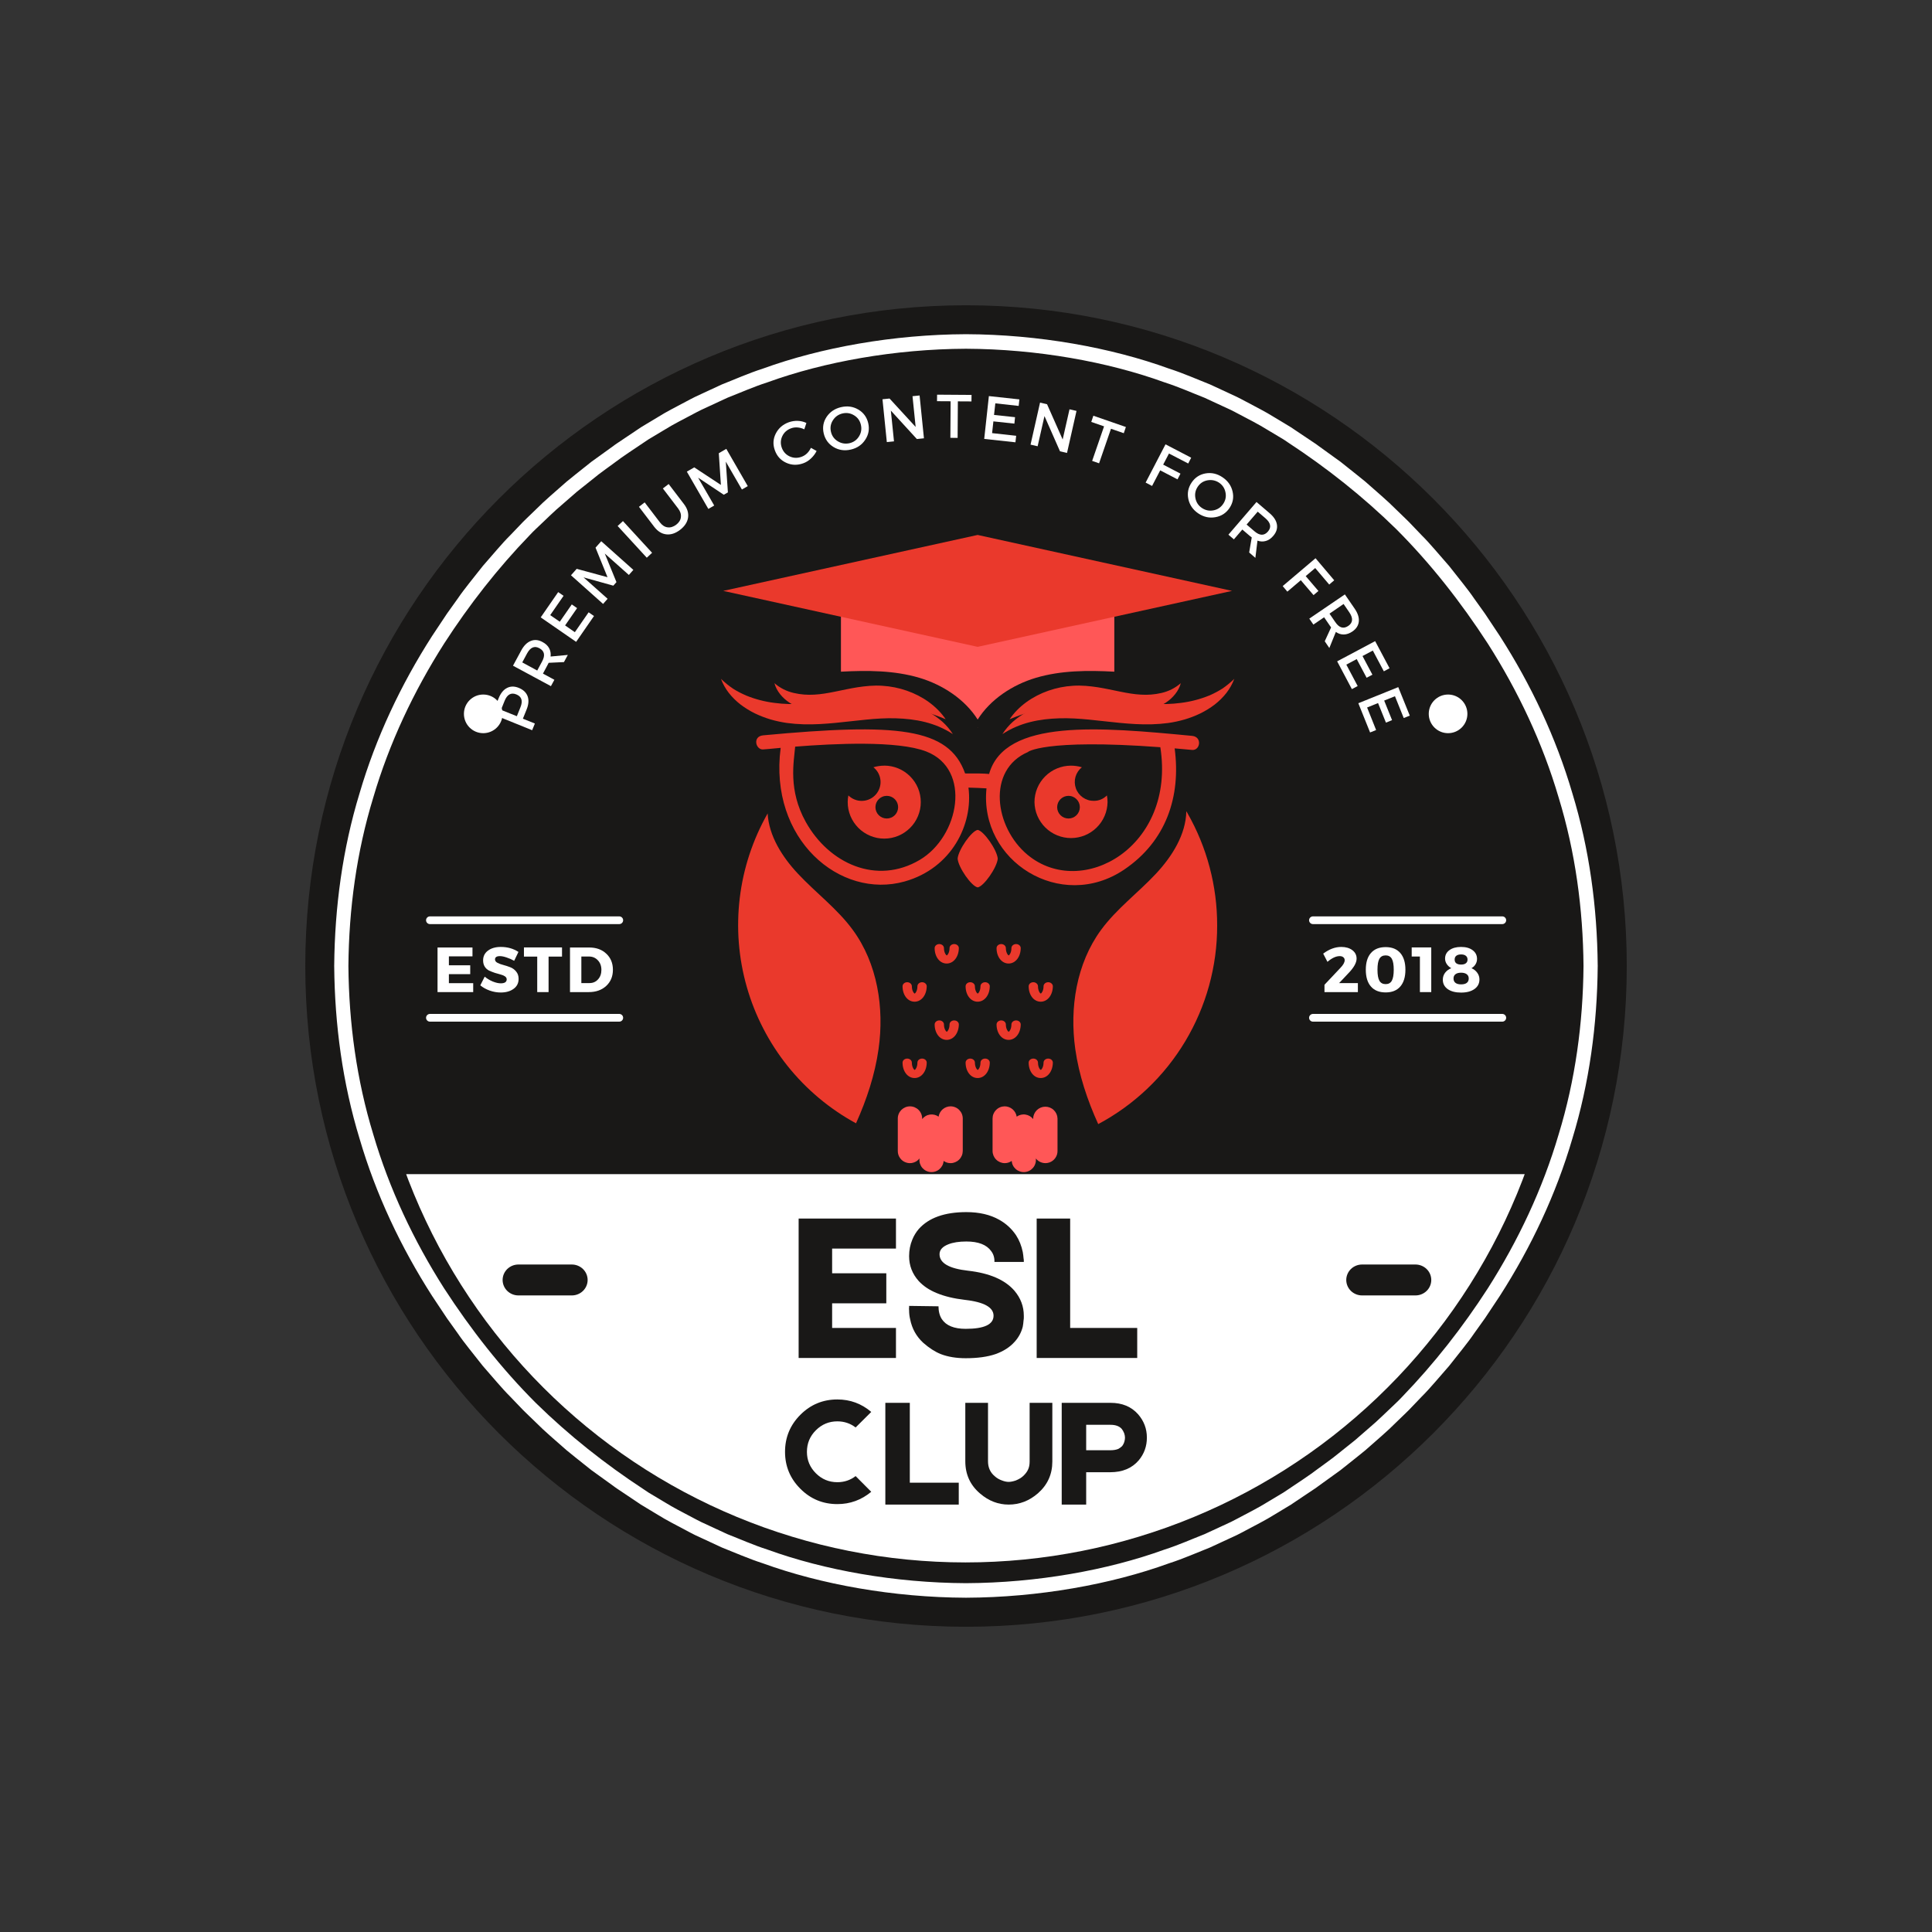 <svg xmlns="http://www.w3.org/2000/svg" xmlns:xlink="http://www.w3.org/1999/xlink" width="500" zoomAndPan="magnify" viewBox="0 0 375 375" height="500" preserveAspectRatio="xMidYMid meet" version="1.0"><rect x="0" y="0" width="375" height="375" fill="#333333" stroke="none"/><defs><g/><clipPath id="33f9231030"><path d="M 59.254 59.254 L 315.754 59.254 L 315.754 315.754 L 59.254 315.754 Z M 59.254 59.254 " clip-rule="nonzero"/></clipPath><clipPath id="cbb44a1f7b"><path d="M 64.867 64.867 L 310.117 64.867 L 310.117 310.117 L 64.867 310.117 Z M 64.867 64.867 " clip-rule="nonzero"/></clipPath><clipPath id="10aa2a23c0"><path d="M 71.516 227.895 L 303.266 227.895 L 303.266 303.266 L 71.516 303.266 Z M 71.516 227.895 " clip-rule="nonzero"/></clipPath><clipPath id="d02bda6da2"><path d="M 90.047 134.809 L 97.547 134.809 L 97.547 142.309 L 90.047 142.309 Z M 90.047 134.809 " clip-rule="nonzero"/></clipPath><clipPath id="9baf9dc7d7"><path d="M 277.32 134.809 L 284.82 134.809 L 284.82 142.309 L 277.32 142.309 Z M 277.32 134.809 " clip-rule="nonzero"/></clipPath><clipPath id="ca0db9ae95"><path d="M 139.879 131 L 185 131 L 185 143 L 139.879 143 Z M 139.879 131 " clip-rule="nonzero"/></clipPath><clipPath id="5d940f75f7"><path d="M 194 131 L 239.629 131 L 239.629 143 L 194 143 Z M 194 131 " clip-rule="nonzero"/></clipPath><clipPath id="eea56938c2"><path d="M 140 103.832 L 239.629 103.832 L 239.629 126 L 140 126 Z M 140 103.832 " clip-rule="nonzero"/></clipPath><clipPath id="cb5cb794fe"><path d="M 174 214 L 187 214 L 187 227.582 L 174 227.582 Z M 174 214 " clip-rule="nonzero"/></clipPath><clipPath id="19744d9efc"><path d="M 192 214 L 206 214 L 206 227.582 L 192 227.582 Z M 192 214 " clip-rule="nonzero"/></clipPath></defs><g clip-path="url(#33f9231030)"><path fill="#191817" d="M 187.504 59.254 C 116.672 59.254 59.254 116.672 59.254 187.504 C 59.254 258.336 116.672 315.754 187.504 315.754 C 258.336 315.754 315.754 258.336 315.754 187.504 C 315.754 116.672 258.336 59.254 187.504 59.254 " fill-opacity="1" fill-rule="nonzero"/></g><g clip-path="url(#cbb44a1f7b)"><path fill="#ffffff" d="M 302.531 220.188 C 299.422 230.773 294.676 240.816 288.785 250.066 C 283.922 257.594 278.391 264.668 272.176 271.102 C 271.371 271.98 270.473 272.77 269.621 273.598 C 268.754 274.41 267.91 275.254 267.023 276.047 L 264.332 278.391 L 262.984 279.562 L 261.586 280.676 L 258.797 282.902 C 257.852 283.625 256.875 284.309 255.918 285.016 C 254.027 286.465 252.016 287.738 250.043 289.078 C 249.758 289.27 249.461 289.469 249.148 289.68 C 248.828 289.871 248.492 290.074 248.145 290.281 C 247.449 290.699 246.703 291.145 245.906 291.621 C 244.332 292.609 242.469 293.543 240.457 294.613 C 239.949 294.871 239.445 295.156 238.91 295.414 C 238.371 295.664 237.824 295.918 237.266 296.176 C 236.145 296.691 234.988 297.227 233.793 297.781 C 231.344 298.738 228.789 299.887 226 300.781 C 215 304.77 201.27 307.234 187.492 307.293 C 173.715 307.234 159.984 304.77 148.984 300.781 C 146.199 299.887 143.645 298.738 141.191 297.781 C 139.996 297.227 138.84 296.691 137.723 296.176 C 137.164 295.918 136.613 295.664 136.078 295.414 C 135.543 295.156 135.035 294.871 134.531 294.613 C 132.52 293.543 130.656 292.609 129.082 291.621 C 128.285 291.145 127.535 290.699 126.84 290.281 C 126.492 290.074 126.16 289.875 125.836 289.68 C 125.527 289.473 125.227 289.27 124.945 289.078 C 117.457 284.176 110.426 278.602 104.035 272.344 C 97.293 265.609 91.398 258.066 86.203 250.066 C 80.312 240.816 75.562 230.773 72.453 220.188 C 69.219 209.637 67.719 198.566 67.625 187.492 C 67.719 176.418 69.219 165.348 72.453 154.797 C 75.562 144.211 80.312 134.168 86.203 124.918 C 91.066 117.391 96.594 110.316 102.809 103.883 C 103.613 103.004 104.512 102.219 105.363 101.387 C 106.23 100.574 107.074 99.73 107.961 98.938 L 110.656 96.594 L 112 95.422 L 113.398 94.312 L 116.188 92.082 C 117.133 91.359 118.109 90.676 119.066 89.969 C 120.957 88.52 122.973 87.246 124.941 85.906 C 125.227 85.715 125.523 85.516 125.836 85.305 C 126.156 85.113 126.492 84.914 126.84 84.703 C 127.535 84.285 128.281 83.84 129.078 83.363 C 130.656 82.375 132.516 81.441 134.527 80.375 C 135.035 80.113 135.543 79.828 136.078 79.574 C 136.613 79.32 137.164 79.066 137.723 78.809 C 138.84 78.293 139.996 77.758 141.191 77.203 C 143.645 76.246 146.199 75.098 148.984 74.203 C 159.984 70.215 173.715 67.75 187.492 67.691 C 201.27 67.75 215 70.215 226 74.203 C 228.789 75.098 231.34 76.246 233.793 77.203 C 234.988 77.758 236.145 78.293 237.262 78.809 C 237.82 79.066 238.371 79.32 238.91 79.57 C 239.441 79.828 239.949 80.113 240.457 80.375 C 242.465 81.441 244.332 82.375 245.902 83.363 C 246.699 83.84 247.449 84.285 248.145 84.703 C 248.492 84.91 248.828 85.113 249.148 85.305 C 249.457 85.516 249.758 85.715 250.043 85.906 C 257.527 90.809 264.559 96.383 270.949 102.641 C 277.691 109.375 283.586 116.918 288.781 124.918 C 294.676 134.168 299.422 144.211 302.531 154.797 C 305.77 165.348 307.266 176.418 307.359 187.492 C 307.266 198.566 305.77 209.637 302.531 220.188 Z M 310.117 187.41 L 310.113 187.402 C 310.016 176.094 308.492 164.781 305.199 153.992 C 302.031 143.172 297.18 132.902 291.129 123.469 L 288.223 119.098 C 288.223 119.098 287.383 117.922 286.121 116.16 C 284.906 114.359 283.051 112.141 281.277 109.863 C 279.363 107.699 277.531 105.461 275.988 103.938 C 274.492 102.375 273.492 101.332 273.492 101.332 C 273.492 101.332 273.242 101.074 272.785 100.637 C 272.332 100.199 271.684 99.57 270.906 98.82 C 269.387 97.273 267.18 95.406 265.02 93.496 C 263.906 92.574 262.766 91.691 261.711 90.84 C 261.18 90.418 260.668 90.012 260.184 89.625 C 259.68 89.262 259.207 88.922 258.766 88.605 C 257.012 87.336 255.84 86.492 255.84 86.492 C 255.84 86.492 255.586 86.285 255.172 86.016 C 254.762 85.746 254.219 85.379 253.676 85.016 C 252.586 84.285 251.496 83.555 251.496 83.555 C 251.203 83.359 250.898 83.152 250.582 82.941 C 250.254 82.742 249.914 82.535 249.559 82.32 C 248.848 81.891 248.082 81.434 247.27 80.945 C 245.66 79.93 243.754 78.973 241.695 77.875 C 241.18 77.609 240.66 77.316 240.113 77.055 C 239.562 76.797 239 76.535 238.43 76.27 C 237.289 75.738 236.102 75.191 234.879 74.625 C 232.371 73.637 229.758 72.465 226.906 71.547 C 215.648 67.457 201.59 64.922 187.492 64.867 C 173.395 64.922 159.336 67.457 148.078 71.547 C 145.227 72.465 142.613 73.641 140.105 74.625 C 138.883 75.191 137.699 75.738 136.555 76.27 C 135.98 76.535 135.422 76.797 134.871 77.055 C 134.324 77.316 133.805 77.609 133.289 77.875 C 131.23 78.973 129.324 79.93 127.715 80.945 C 126.902 81.434 126.137 81.895 125.426 82.32 C 125.07 82.535 124.73 82.742 124.402 82.941 C 124.082 83.156 123.781 83.359 123.488 83.555 C 123.488 83.555 122.398 84.285 121.309 85.016 C 120.766 85.379 120.223 85.746 119.812 86.02 C 119.402 86.285 119.145 86.492 119.145 86.492 C 119.145 86.492 117.977 87.336 116.219 88.605 C 115.781 88.922 115.305 89.262 114.801 89.625 C 114.316 90.012 113.805 90.418 113.273 90.84 C 112.219 91.691 111.078 92.574 109.969 93.496 C 107.805 95.406 105.602 97.273 104.082 98.82 C 103.301 99.57 102.652 100.199 102.199 100.637 C 101.742 101.074 101.492 101.332 101.492 101.332 C 101.492 101.332 100.492 102.375 98.996 103.938 C 97.453 105.461 95.621 107.699 93.711 109.863 C 91.934 112.141 90.078 114.359 88.863 116.16 C 87.602 117.922 86.762 119.098 86.762 119.098 L 83.855 123.469 C 77.805 132.902 72.953 143.176 69.785 153.992 C 66.492 164.781 64.973 176.094 64.871 187.402 L 64.867 187.41 L 64.867 187.574 L 64.871 187.582 C 64.973 198.891 66.492 210.203 69.785 220.992 C 72.953 231.812 77.805 242.082 83.855 251.516 L 86.762 255.887 C 86.762 255.887 87.605 257.062 88.863 258.824 C 90.078 260.625 91.934 262.844 93.711 265.121 C 95.621 267.289 97.453 269.523 98.996 271.047 C 100.492 272.609 101.492 273.652 101.492 273.652 C 101.492 273.652 101.742 273.91 102.199 274.348 C 102.652 274.785 103.301 275.414 104.082 276.164 C 105.602 277.715 107.805 279.578 109.969 281.488 C 111.078 282.41 112.219 283.297 113.273 284.145 C 113.805 284.566 114.316 284.973 114.801 285.359 C 115.305 285.723 115.781 286.066 116.219 286.383 C 117.977 287.648 119.145 288.492 119.145 288.492 C 119.145 288.492 119.402 288.699 119.812 288.969 C 120.223 289.242 120.766 289.605 121.309 289.969 C 122.398 290.699 123.488 291.43 123.488 291.43 C 123.781 291.625 124.086 291.832 124.402 292.047 C 124.73 292.246 125.07 292.449 125.426 292.664 C 126.137 293.094 126.902 293.551 127.719 294.043 C 129.328 295.055 131.23 296.012 133.289 297.109 C 133.805 297.379 134.324 297.668 134.871 297.934 C 135.422 298.188 135.984 298.449 136.555 298.715 C 137.699 299.246 138.883 299.793 140.105 300.363 C 142.613 301.348 145.227 302.52 148.078 303.441 C 159.336 307.527 173.395 310.062 187.492 310.117 C 201.59 310.062 215.648 307.527 226.906 303.438 C 229.758 302.52 232.375 301.344 234.879 300.359 C 236.102 299.793 237.289 299.246 238.43 298.715 C 239.004 298.449 239.562 298.188 240.113 297.934 C 240.66 297.668 241.18 297.379 241.699 297.109 C 243.754 296.012 245.66 295.055 247.27 294.043 C 248.082 293.551 248.848 293.094 249.559 292.664 C 249.914 292.449 250.254 292.242 250.582 292.047 C 250.902 291.828 251.207 291.625 251.496 291.43 C 251.496 291.43 252.586 290.699 253.676 289.969 C 254.219 289.605 254.766 289.242 255.172 288.969 C 255.586 288.699 255.84 288.492 255.84 288.492 C 255.84 288.492 257.012 287.648 258.766 286.383 C 259.207 286.066 259.68 285.723 260.184 285.359 C 260.668 284.973 261.18 284.566 261.711 284.145 C 262.766 283.297 263.906 282.41 265.02 281.488 C 267.18 279.578 269.387 277.715 270.906 276.164 C 271.684 275.414 272.332 274.785 272.785 274.348 C 273.242 273.91 273.492 273.652 273.492 273.652 C 273.492 273.652 274.492 272.609 275.988 271.047 C 277.531 269.523 279.363 267.289 281.277 265.121 C 283.051 262.844 284.91 260.625 286.121 258.824 C 287.383 257.062 288.223 255.887 288.223 255.887 L 291.129 251.516 C 297.18 242.082 302.031 231.812 305.199 220.992 C 308.492 210.203 310.016 198.891 310.113 187.582 L 310.117 187.574 L 310.117 187.41 " fill-opacity="1" fill-rule="nonzero"/></g><g clip-path="url(#10aa2a23c0)"><path fill="#ffffff" d="M 303.266 187.391 C 303.266 189.285 303.219 191.18 303.125 193.074 C 303.031 194.969 302.891 196.859 302.707 198.746 C 302.52 200.633 302.289 202.516 302.012 204.391 C 301.73 206.27 301.406 208.137 301.039 209.996 C 300.668 211.855 300.254 213.707 299.793 215.547 C 299.332 217.383 298.824 219.211 298.273 221.027 C 297.723 222.84 297.129 224.641 296.492 226.426 C 295.852 228.211 295.168 229.98 294.445 231.734 C 293.719 233.484 292.949 235.219 292.141 236.934 C 291.328 238.648 290.477 240.34 289.582 242.012 C 288.688 243.684 287.754 245.336 286.777 246.961 C 285.805 248.586 284.789 250.191 283.734 251.766 C 282.684 253.344 281.59 254.895 280.461 256.418 C 279.332 257.941 278.164 259.434 276.961 260.898 C 275.758 262.367 274.52 263.801 273.246 265.207 C 271.973 266.613 270.668 267.984 269.324 269.324 C 267.984 270.668 266.613 271.973 265.207 273.246 C 263.801 274.52 262.367 275.758 260.898 276.961 C 259.434 278.164 257.938 279.332 256.418 280.461 C 254.895 281.59 253.344 282.684 251.766 283.734 C 250.191 284.789 248.586 285.805 246.961 286.777 C 245.336 287.754 243.684 288.688 242.012 289.582 C 240.34 290.477 238.648 291.328 236.934 292.141 C 235.219 292.949 233.484 293.719 231.734 294.445 C 229.98 295.168 228.211 295.852 226.426 296.492 C 224.641 297.129 222.84 297.723 221.027 298.273 C 219.211 298.824 217.383 299.332 215.547 299.793 C 213.707 300.254 211.855 300.668 209.996 301.039 C 208.137 301.406 206.27 301.73 204.391 302.012 C 202.516 302.289 200.633 302.52 198.746 302.707 C 196.859 302.891 194.969 303.031 193.074 303.125 C 191.18 303.219 189.285 303.266 187.391 303.266 C 185.492 303.266 183.598 303.219 181.703 303.125 C 179.809 303.031 177.918 302.891 176.031 302.707 C 174.145 302.52 172.262 302.289 170.387 302.012 C 168.512 301.73 166.645 301.406 164.785 301.039 C 162.922 300.668 161.074 300.254 159.234 299.793 C 157.395 299.332 155.566 298.824 153.754 298.273 C 151.938 297.723 150.137 297.129 148.352 296.492 C 146.566 295.852 144.797 295.168 143.047 294.445 C 141.293 293.719 139.562 292.949 137.848 292.141 C 136.133 291.328 134.438 290.477 132.766 289.582 C 131.094 288.688 129.445 287.754 127.816 286.777 C 126.191 285.805 124.59 284.789 123.012 283.734 C 121.438 282.684 119.887 281.59 118.363 280.461 C 116.84 279.332 115.344 278.164 113.879 276.961 C 112.414 275.758 110.977 274.52 109.574 273.246 C 108.168 271.973 106.793 270.668 105.453 269.324 C 104.113 267.984 102.805 266.613 101.531 265.207 C 100.258 263.801 99.02 262.367 97.816 260.898 C 96.613 259.434 95.449 257.938 94.316 256.418 C 93.188 254.895 92.098 253.344 91.043 251.766 C 89.988 250.191 88.977 248.586 88 246.961 C 87.023 245.336 86.09 243.684 85.195 242.012 C 84.305 240.34 83.449 238.648 82.641 236.934 C 81.828 235.219 81.062 233.484 80.336 231.734 C 79.609 229.98 78.926 228.211 78.289 226.426 C 77.648 224.641 77.055 222.84 76.504 221.027 C 75.953 219.211 75.449 217.383 74.988 215.547 C 74.527 213.707 74.109 211.855 73.742 209.996 C 73.371 208.137 73.047 206.27 72.77 204.391 C 72.492 202.516 72.258 200.633 72.074 198.746 C 71.887 196.859 71.746 194.969 71.652 193.074 C 71.562 191.18 71.516 189.285 71.516 187.391 C 71.516 185.492 71.562 183.598 71.652 181.703 C 71.746 179.809 71.887 177.918 72.074 176.031 C 72.258 174.145 72.492 172.262 72.77 170.387 C 73.047 168.512 73.371 166.645 73.742 164.785 C 74.109 162.922 74.527 161.074 74.988 159.234 C 75.449 157.395 75.953 155.566 76.504 153.754 C 77.055 151.938 77.648 150.137 78.289 148.352 C 78.926 146.566 79.609 144.797 80.336 143.047 C 81.062 141.293 81.828 139.562 82.641 137.848 C 83.449 136.133 84.305 134.438 85.195 132.766 C 86.09 131.094 87.027 129.445 88 127.816 C 88.977 126.191 89.988 124.59 91.043 123.012 C 92.098 121.438 93.188 119.887 94.316 118.363 C 95.449 116.84 96.613 115.344 97.816 113.879 C 99.02 112.414 100.258 110.977 101.531 109.574 C 102.805 108.168 104.113 106.793 105.453 105.453 C 106.793 104.113 108.168 102.805 109.574 101.531 C 110.977 100.258 112.414 99.02 113.879 97.816 C 115.344 96.613 116.84 95.449 118.363 94.316 C 119.887 93.188 121.438 92.098 123.012 91.043 C 124.59 89.988 126.191 88.977 127.816 88 C 129.445 87.027 131.094 86.09 132.766 85.195 C 134.438 84.305 136.133 83.449 137.848 82.641 C 139.562 81.828 141.293 81.062 143.047 80.336 C 144.797 79.609 146.566 78.926 148.352 78.289 C 150.137 77.648 151.938 77.055 153.754 76.504 C 155.566 75.953 157.395 75.449 159.234 74.988 C 161.074 74.527 162.922 74.109 164.785 73.742 C 166.645 73.371 168.512 73.047 170.387 72.77 C 172.262 72.492 174.145 72.258 176.031 72.074 C 177.918 71.887 179.809 71.746 181.703 71.652 C 183.598 71.562 185.492 71.516 187.391 71.516 C 189.285 71.516 191.18 71.562 193.074 71.652 C 194.969 71.746 196.859 71.887 198.746 72.074 C 200.633 72.258 202.516 72.492 204.391 72.77 C 206.27 73.047 208.137 73.371 209.996 73.742 C 211.855 74.109 213.707 74.527 215.547 74.988 C 217.383 75.449 219.211 75.953 221.027 76.504 C 222.84 77.055 224.641 77.648 226.426 78.289 C 228.211 78.926 229.98 79.609 231.734 80.336 C 233.484 81.062 235.219 81.828 236.934 82.641 C 238.648 83.449 240.34 84.305 242.012 85.195 C 243.684 86.09 245.336 87.027 246.961 88 C 248.586 88.977 250.191 89.988 251.766 91.043 C 253.344 92.098 254.895 93.188 256.418 94.316 C 257.938 95.449 259.434 96.613 260.898 97.816 C 262.367 99.02 263.801 100.258 265.207 101.531 C 266.613 102.805 267.984 104.113 269.324 105.453 C 270.668 106.793 271.973 108.168 273.246 109.574 C 274.52 110.977 275.758 112.414 276.961 113.879 C 278.164 115.344 279.332 116.84 280.461 118.363 C 281.59 119.887 282.684 121.438 283.734 123.012 C 284.789 124.59 285.805 126.191 286.777 127.816 C 287.754 129.445 288.688 131.094 289.582 132.766 C 290.477 134.438 291.328 136.133 292.141 137.848 C 292.949 139.562 293.719 141.293 294.445 143.047 C 295.168 144.797 295.852 146.566 296.492 148.352 C 297.129 150.137 297.723 151.938 298.273 153.754 C 298.824 155.566 299.332 157.395 299.793 159.234 C 300.254 161.074 300.668 162.922 301.039 164.785 C 301.406 166.645 301.73 168.512 302.012 170.387 C 302.289 172.262 302.52 174.145 302.707 176.031 C 302.891 177.918 303.031 179.809 303.125 181.703 C 303.219 183.598 303.266 185.492 303.266 187.391 Z M 303.266 187.391 " fill-opacity="1" fill-rule="nonzero"/></g><g clip-path="url(#d02bda6da2)"><path fill="#ffffff" d="M 93.797 134.809 C 91.723 134.809 90.047 136.488 90.047 138.559 C 90.047 140.629 91.723 142.309 93.797 142.309 C 95.867 142.309 97.547 140.629 97.547 138.559 C 97.547 136.488 95.867 134.809 93.797 134.809 " fill-opacity="1" fill-rule="nonzero"/></g><g clip-path="url(#9baf9dc7d7)"><path fill="#ffffff" d="M 281.07 134.809 C 279 134.809 277.32 136.488 277.32 138.559 C 277.32 140.629 279 142.309 281.07 142.309 C 283.141 142.309 284.82 140.629 284.82 138.559 C 284.82 136.488 283.141 134.809 281.07 134.809 " fill-opacity="1" fill-rule="nonzero"/></g><g fill="#ffffff" fill-opacity="1"><g transform="translate(102.883, 142.75)"><g><path d="M -7.344 -4.156 L -6.094 -7.234 C -5.695 -8.211 -5.156 -8.875 -4.469 -9.219 C -3.789 -9.57 -3.031 -9.578 -2.188 -9.234 C -1.312 -8.879 -0.738 -8.332 -0.469 -7.594 C -0.207 -6.863 -0.273 -6.008 -0.672 -5.031 L -1.391 -3.25 L 0.938 -2.312 L 0.406 -1.016 Z M -5.641 -4.969 L -2.562 -3.734 L -1.859 -5.484 C -1.359 -6.723 -1.629 -7.551 -2.672 -7.969 C -3.68 -8.375 -4.438 -7.957 -4.938 -6.719 Z M -5.641 -4.969 "/></g></g></g><g fill="#ffffff" fill-opacity="1"><g transform="translate(106.417, 134.151)"><g><path d="M 3.047 -5.641 L 0.078 -5.5 C 0.047 -5.414 -0.008 -5.301 -0.094 -5.156 L -1.031 -3.406 L 1.188 -2.203 L 0.516 -0.969 L -6.844 -4.938 L -5.234 -7.922 C -4.723 -8.859 -4.102 -9.469 -3.375 -9.75 C -2.656 -10.039 -1.898 -9.969 -1.109 -9.531 C -0.516 -9.219 -0.086 -8.816 0.172 -8.328 C 0.43 -7.848 0.523 -7.312 0.453 -6.719 L 3.797 -7.031 Z M -2.141 -4 L -1.203 -5.75 C -0.555 -6.938 -0.727 -7.797 -1.719 -8.328 C -2.664 -8.848 -3.461 -8.516 -4.109 -7.328 L -5.047 -5.578 Z M -2.141 -4 "/></g></g></g><g fill="#ffffff" fill-opacity="1"><g transform="translate(111.202, 125.489)"><g><path d="M -1.812 -9.844 L -4.406 -6.094 L -2.547 -4.812 L -0.219 -8.172 L 0.812 -7.453 L -1.516 -4.094 L 0.375 -2.781 L 3.047 -6.641 L 4.094 -5.922 L 0.625 -0.906 L -6.25 -5.656 L -2.859 -10.562 Z M -1.812 -9.844 "/></g></g></g><g fill="#ffffff" fill-opacity="1"><g transform="translate(116.326, 118.036)"><g><path d="M 6.609 -7.422 L 5.734 -6.438 L 1.062 -10.594 L 3.328 -5.047 L 2.719 -4.359 L -3.062 -5.969 L 1.609 -1.812 L 0.734 -0.812 L -5.5 -6.375 L -4.391 -7.625 L 1.594 -6 L -0.734 -11.734 L 0.375 -12.984 Z M 6.609 -7.422 "/></g></g></g><g fill="#ffffff" fill-opacity="1"><g transform="translate(124.726, 108.985)"><g><path d="M 1.844 -1.688 L 0.812 -0.734 L -4.844 -6.891 L -3.812 -7.844 Z M 1.844 -1.688 "/></g></g></g><g fill="#ffffff" fill-opacity="1"><g transform="translate(128.349, 105.575)"><g><path d="M 1.438 -11.625 L 4.406 -7.734 C 5.07 -6.867 5.336 -5.988 5.203 -5.094 C 5.066 -4.207 4.551 -3.422 3.656 -2.734 C 2.758 -2.047 1.863 -1.754 0.969 -1.859 C 0.082 -1.961 -0.691 -2.445 -1.359 -3.312 L -4.328 -7.203 L -3.219 -8.062 L -0.25 -4.172 C 0.176 -3.609 0.672 -3.289 1.234 -3.219 C 1.797 -3.145 2.352 -3.316 2.906 -3.734 C 3.445 -4.148 3.75 -4.633 3.812 -5.188 C 3.883 -5.75 3.707 -6.312 3.281 -6.875 L 0.312 -10.766 Z M 1.438 -11.625 "/></g></g></g><g fill="#ffffff" fill-opacity="1"><g transform="translate(136.535, 99.326)"><g><path d="M 8.609 -4.969 L 7.469 -4.312 L 4.344 -9.719 L 4.75 -3.75 L 3.953 -3.297 L -1.031 -6.609 L 2.094 -1.203 L 0.953 -0.547 L -3.219 -7.781 L -1.781 -8.609 L 3.391 -5.203 L 2.984 -11.359 L 4.438 -12.203 Z M 8.609 -4.969 "/></g></g></g><g fill="#ffffff" fill-opacity="1"><g transform="translate(147.366, 93.369)"><g/></g></g><g fill="#ffffff" fill-opacity="1"><g transform="translate(151.427, 91.471)"><g><path d="M 1.688 -9.516 C 2.25 -9.711 2.828 -9.801 3.422 -9.781 C 4.016 -9.758 4.57 -9.625 5.094 -9.375 L 4.688 -8.141 C 4.289 -8.336 3.863 -8.457 3.406 -8.5 C 2.957 -8.539 2.535 -8.488 2.141 -8.344 C 1.348 -8.062 0.773 -7.555 0.422 -6.828 C 0.078 -6.109 0.039 -5.359 0.312 -4.578 C 0.594 -3.797 1.098 -3.234 1.828 -2.891 C 2.566 -2.547 3.332 -2.516 4.125 -2.797 C 4.938 -3.086 5.551 -3.672 5.969 -4.547 L 7.078 -3.938 C 6.805 -3.395 6.441 -2.91 5.984 -2.484 C 5.535 -2.055 5.035 -1.742 4.484 -1.547 C 3.328 -1.129 2.219 -1.164 1.156 -1.656 C 0.094 -2.145 -0.633 -2.953 -1.031 -4.078 C -1.438 -5.203 -1.375 -6.285 -0.844 -7.328 C -0.312 -8.367 0.531 -9.098 1.688 -9.516 Z M 1.688 -9.516 "/></g></g></g><g fill="#ffffff" fill-opacity="1"><g transform="translate(160.428, 88.276)"><g><path d="M 0.016 -7.359 C 0.672 -8.336 1.609 -8.969 2.828 -9.25 C 4.047 -9.531 5.16 -9.375 6.172 -8.781 C 7.18 -8.188 7.82 -7.305 8.094 -6.141 C 8.363 -4.984 8.172 -3.91 7.516 -2.922 C 6.867 -1.93 5.938 -1.297 4.719 -1.016 C 3.5 -0.734 2.383 -0.895 1.375 -1.5 C 0.363 -2.113 -0.273 -3 -0.547 -4.156 C -0.816 -5.32 -0.629 -6.391 0.016 -7.359 Z M 3.125 -8.031 C 2.32 -7.844 1.695 -7.406 1.25 -6.719 C 0.801 -6.031 0.672 -5.281 0.859 -4.469 C 1.047 -3.664 1.488 -3.051 2.188 -2.625 C 2.895 -2.195 3.648 -2.07 4.453 -2.25 C 5.254 -2.438 5.867 -2.875 6.297 -3.562 C 6.734 -4.258 6.859 -5.008 6.672 -5.812 C 6.484 -6.625 6.047 -7.238 5.359 -7.656 C 4.672 -8.082 3.926 -8.207 3.125 -8.031 Z M 3.125 -8.031 "/></g></g></g><g fill="#ffffff" fill-opacity="1"><g transform="translate(171.039, 85.918)"><g><path d="M 8.297 -0.844 L 6.922 -0.703 L 1.875 -6.219 L 2.484 -0.25 L 1.094 -0.109 L 0.25 -8.422 L 1.625 -8.562 L 6.688 -3.047 L 6.078 -9.016 L 7.453 -9.156 Z M 8.297 -0.844 "/></g></g></g><g fill="#ffffff" fill-opacity="1"><g transform="translate(181.717, 84.965)"><g><path d="M 6.844 -7.047 L 4.203 -7.062 L 4.156 0.031 L 2.75 0.016 L 2.797 -7.078 L 0.156 -7.094 L 0.172 -8.359 L 6.859 -8.312 Z M 6.844 -7.047 "/></g></g></g><g fill="#ffffff" fill-opacity="1"><g transform="translate(189.941, 85.069)"><g><path d="M 7.781 -6.281 L 3.25 -6.781 L 3 -4.531 L 7.078 -4.094 L 6.953 -2.844 L 2.875 -3.281 L 2.625 -1 L 7.297 -0.484 L 7.156 0.781 L 1.094 0.125 L 2 -8.188 L 7.922 -7.547 Z M 7.781 -6.281 "/></g></g></g><g fill="#ffffff" fill-opacity="1"><g transform="translate(198.966, 86.071)"><g><path d="M 8.141 1.844 L 6.781 1.531 L 3.766 -5.312 L 2.438 0.547 L 1.062 0.234 L 2.906 -7.922 L 4.266 -7.609 L 7.297 -0.766 L 8.625 -6.625 L 9.984 -6.312 Z M 8.141 1.844 "/></g></g></g><g fill="#ffffff" fill-opacity="1"><g transform="translate(209.392, 88.568)"><g><path d="M 8.734 -4.484 L 6.25 -5.344 L 3.938 1.359 L 2.594 0.891 L 4.906 -5.812 L 2.422 -6.672 L 2.828 -7.875 L 9.141 -5.688 Z M 8.734 -4.484 "/></g></g></g><g fill="#ffffff" fill-opacity="1"><g transform="translate(217.239, 91.402)"><g/></g></g><g fill="#ffffff" fill-opacity="1"><g transform="translate(221.397, 93.168)"><g><path d="M 9.234 -3.203 L 5.5 -5.141 L 4.375 -2.984 L 7.734 -1.234 L 7.156 -0.125 L 3.797 -1.875 L 2.219 1.156 L 0.969 0.5 L 4.828 -6.922 L 9.812 -4.328 Z M 9.234 -3.203 "/></g></g></g><g fill="#ffffff" fill-opacity="1"><g transform="translate(228.616, 96.918)"><g><path d="M 5.391 -5.031 C 6.547 -5.227 7.641 -4.977 8.672 -4.281 C 9.711 -3.582 10.363 -2.66 10.625 -1.516 C 10.895 -0.367 10.695 0.695 10.031 1.688 C 9.363 2.676 8.445 3.27 7.281 3.469 C 6.113 3.676 5.008 3.43 3.969 2.734 C 2.938 2.035 2.297 1.113 2.047 -0.031 C 1.797 -1.188 2.004 -2.258 2.672 -3.25 C 3.336 -4.238 4.242 -4.832 5.391 -5.031 Z M 8 -3.234 C 7.312 -3.68 6.562 -3.832 5.75 -3.688 C 4.945 -3.539 4.316 -3.125 3.859 -2.438 C 3.398 -1.75 3.254 -1 3.422 -0.188 C 3.586 0.613 4.008 1.238 4.688 1.688 C 5.375 2.145 6.117 2.297 6.922 2.141 C 7.723 1.984 8.352 1.562 8.812 0.875 C 9.27 0.188 9.414 -0.551 9.25 -1.344 C 9.094 -2.145 8.676 -2.773 8 -3.234 Z M 8 -3.234 "/></g></g></g><g fill="#ffffff" fill-opacity="1"><g transform="translate(237.605, 103.064)"><g><path d="M 4.859 4.172 L 5.359 1.25 C 5.285 1.207 5.18 1.129 5.047 1.016 L 3.531 -0.281 L 1.891 1.625 L 0.828 0.719 L 6.281 -5.625 L 8.859 -3.422 C 9.672 -2.723 10.133 -1.988 10.25 -1.219 C 10.363 -0.457 10.125 0.266 9.531 0.953 C 9.102 1.461 8.625 1.789 8.094 1.938 C 7.562 2.094 7.02 2.07 6.469 1.875 L 6.062 5.219 Z M 4.359 -1.25 L 5.875 0.047 C 6.895 0.93 7.77 0.953 8.5 0.109 C 9.207 -0.711 9.051 -1.566 8.031 -2.453 L 6.516 -3.75 Z M 4.359 -1.25 "/></g></g></g><g fill="#ffffff" fill-opacity="1"><g transform="translate(245.085, 109.724)"><g/></g></g><g fill="#ffffff" fill-opacity="1"><g transform="translate(248.266, 112.931)"><g><path d="M 9.734 0.531 L 7.016 -2.672 L 5.172 -1.109 L 7.641 1.781 L 6.688 2.578 L 4.219 -0.312 L 1.609 1.906 L 0.703 0.828 L 7.078 -4.578 L 10.703 -0.297 Z M 9.734 0.531 "/></g></g></g><g fill="#ffffff" fill-opacity="1"><g transform="translate(253.523, 119.171)"><g><path d="M 3.609 5.297 L 4.844 2.609 C 4.781 2.535 4.703 2.426 4.609 2.281 L 3.484 0.641 L 1.406 2.062 L 0.609 0.906 L 7.516 -3.797 L 9.438 -1 C 10.039 -0.113 10.301 0.711 10.219 1.484 C 10.133 2.254 9.719 2.895 8.969 3.406 C 8.414 3.781 7.863 3.973 7.312 3.984 C 6.758 3.992 6.242 3.828 5.766 3.484 L 4.5 6.609 Z M 4.531 -0.062 L 5.656 1.578 C 6.414 2.703 7.258 2.945 8.188 2.312 C 9.082 1.695 9.148 0.828 8.391 -0.297 L 7.266 -1.938 Z M 4.531 -0.062 "/></g></g></g><g fill="#ffffff" fill-opacity="1"><g transform="translate(259.025, 127.397)"><g><path d="M 9.578 2.906 L 7.438 -1.125 L 5.438 -0.062 L 7.359 3.562 L 6.234 4.156 L 4.312 0.531 L 2.297 1.609 L 4.5 5.766 L 3.375 6.359 L 0.516 0.969 L 7.891 -2.953 L 10.688 2.312 Z M 9.578 2.906 "/></g></g></g><g fill="#ffffff" fill-opacity="1"><g transform="translate(263.245, 135.48)"><g><path d="M 9.219 3.891 L 7.516 -0.344 L 5.422 0.5 L 6.953 4.297 L 5.766 4.781 L 4.234 0.984 L 2.109 1.844 L 3.859 6.219 L 2.688 6.688 L 0.406 1.016 L 8.156 -2.109 L 10.391 3.422 Z M 9.219 3.891 "/></g></g></g><g fill="#191817" fill-opacity="1"><g transform="translate(153.765, 263.582)"><g><path d="M 7.75 -10.609 L 7.75 -5.828 L 20.141 -5.828 L 20.141 0 L 1.25 0 L 1.25 -27.062 L 20.141 -27.062 L 20.141 -21.234 L 7.75 -21.234 L 7.75 -16.438 L 18.266 -16.438 L 18.266 -10.609 Z M 7.75 -10.609 "/></g></g></g><g fill="#191817" fill-opacity="1"><g transform="translate(175.16, 263.582)"><g><path d="M 12.281 0.047 C 10.445 0.047 8.836 -0.219 7.453 -0.75 C 6.336 -1.195 5.195 -1.93 4.031 -2.953 C 2.707 -4.172 1.863 -5.688 1.5 -7.5 C 1.363 -8.07 1.297 -8.648 1.297 -9.234 C 1.266 -9.43 1.266 -9.629 1.297 -9.828 L 1.297 -10.109 L 7 -10.031 L 7 -10.078 C 7 -9.047 7.219 -8.195 7.656 -7.531 C 8.488 -6.281 10.031 -5.656 12.281 -5.656 C 15.883 -5.656 17.688 -6.504 17.688 -8.203 C 17.688 -9.836 15.828 -10.863 12.109 -11.281 C 9.973 -11.531 8.145 -11.973 6.625 -12.609 C 5.207 -13.191 4.051 -13.969 3.156 -14.938 C 1.914 -16.332 1.297 -17.941 1.297 -19.766 C 1.297 -20.91 1.504 -21.984 1.922 -22.984 C 2.223 -23.723 2.633 -24.398 3.156 -25.016 C 5.102 -27.211 8.188 -28.312 12.406 -28.312 C 14.926 -28.312 17.062 -27.812 18.812 -26.812 C 20.145 -26.062 21.227 -25.062 22.062 -23.812 C 22.676 -22.863 23.109 -21.781 23.359 -20.562 C 23.43 -20.145 23.484 -19.727 23.516 -19.312 C 23.547 -19.176 23.562 -19.035 23.562 -18.891 L 23.562 -18.641 L 17.859 -18.641 L 17.859 -18.609 C 17.891 -19.441 17.68 -20.148 17.234 -20.734 C 16.348 -21.984 14.738 -22.609 12.406 -22.609 C 10.988 -22.609 9.82 -22.426 8.906 -22.062 C 7.77 -21.613 7.203 -20.973 7.203 -20.141 C 7.203 -18.422 9.047 -17.352 12.734 -16.938 C 16.898 -16.469 19.898 -15.176 21.734 -13.062 C 22.953 -11.625 23.562 -10.004 23.562 -8.203 L 23.562 -7.828 C 23.562 -7.66 23.547 -7.492 23.516 -7.328 C 23.484 -6.879 23.43 -6.461 23.359 -6.078 C 23.078 -4.961 22.547 -3.977 21.766 -3.125 C 20.848 -2.094 19.613 -1.301 18.062 -0.75 C 16.508 -0.219 14.582 0.047 12.281 0.047 Z M 12.281 0.047 "/></g></g></g><g fill="#191817" fill-opacity="1"><g transform="translate(199.968, 263.582)"><g><path d="M 7.75 -5.828 L 20.766 -5.828 L 20.766 0 L 1.25 0 L 1.25 -27.062 L 7.75 -27.062 Z M 7.75 -5.828 "/></g></g></g><g fill="#191817" fill-opacity="1"><g transform="translate(151.468, 292.039)"><g><path d="M 17.641 -2.484 C 15.723 -0.891 13.531 -0.094 11.062 -0.094 C 8.258 -0.094 5.867 -1.082 3.891 -3.062 C 1.898 -5.051 0.906 -7.441 0.906 -10.234 C 0.906 -13.047 1.898 -15.445 3.891 -17.438 C 5.867 -19.414 8.258 -20.406 11.062 -20.406 C 13.551 -20.406 15.742 -19.598 17.641 -17.984 L 14.609 -14.969 C 13.578 -15.758 12.395 -16.156 11.062 -16.156 C 9.438 -16.156 8.047 -15.578 6.891 -14.422 C 5.734 -13.273 5.156 -11.879 5.156 -10.234 C 5.156 -8.617 5.734 -7.234 6.891 -6.078 C 8.047 -4.922 9.438 -4.344 11.062 -4.344 C 12.395 -4.344 13.578 -4.738 14.609 -5.531 Z M 17.641 -2.484 "/></g></g></g><g fill="#191817" fill-opacity="1"><g transform="translate(170.938, 292.039)"><g><path d="M 5.656 -4.25 L 15.156 -4.25 L 15.156 0 L 0.906 0 L 0.906 -19.75 L 5.656 -19.75 Z M 5.656 -4.25 "/></g></g></g><g fill="#191817" fill-opacity="1"><g transform="translate(186.46, 292.039)"><g><path d="M 13.391 -19.75 L 17.797 -19.75 L 17.797 -8.359 C 17.797 -5.879 16.863 -3.82 15 -2.188 C 13.32 -0.727 11.43 0 9.328 0 C 7.297 0 5.453 -0.707 3.797 -2.125 C 1.867 -3.75 0.906 -5.844 0.906 -8.406 L 0.906 -19.75 L 5.312 -19.75 L 5.312 -8.406 C 5.312 -7.195 5.75 -6.227 6.625 -5.5 C 7.031 -5.133 7.504 -4.859 8.047 -4.672 C 8.516 -4.492 8.941 -4.406 9.328 -4.406 C 9.691 -4.406 10.145 -4.492 10.688 -4.672 C 11.301 -4.922 11.781 -5.207 12.125 -5.531 C 12.562 -5.938 12.875 -6.344 13.062 -6.75 C 13.281 -7.188 13.391 -7.723 13.391 -8.359 Z M 13.391 -19.75 "/></g></g></g><g fill="#191817" fill-opacity="1"><g transform="translate(205.171, 292.039)"><g><path d="M 10.391 -19.75 C 12.641 -19.75 14.422 -19.008 15.734 -17.531 C 16.867 -16.227 17.438 -14.719 17.438 -13 C 17.438 -11.32 16.91 -9.852 15.859 -8.594 C 14.535 -7.051 12.691 -6.281 10.328 -6.281 L 5.656 -6.281 L 5.656 0 L 0.906 0 L 0.906 -19.75 Z M 12.609 -11.328 C 12.805 -11.566 12.957 -11.852 13.062 -12.188 C 13.145 -12.469 13.188 -12.738 13.188 -13 C 13.188 -13.258 13.133 -13.539 13.031 -13.844 C 12.906 -14.176 12.742 -14.461 12.547 -14.703 C 12.078 -15.223 11.359 -15.484 10.391 -15.484 L 5.656 -15.484 L 5.656 -10.547 L 10.328 -10.547 C 10.953 -10.547 11.477 -10.633 11.906 -10.812 C 12.188 -10.977 12.422 -11.148 12.609 -11.328 Z M 12.609 -11.328 "/></g></g></g><g fill="#ffffff" fill-opacity="1"><g transform="translate(84.067, 192.566)"><g><path d="M 7.641 -6.938 L 3.062 -6.938 L 3.062 -5.203 L 7.203 -5.203 L 7.203 -3.484 L 3.062 -3.484 L 3.062 -1.734 L 7.781 -1.734 L 7.781 0 L 0.859 0 L 0.859 -8.656 L 7.641 -8.656 Z M 7.641 -6.938 "/></g></g></g><g fill="#ffffff" fill-opacity="1"><g transform="translate(93.021, 192.566)"><g><path d="M 4.188 -8.766 C 5.488 -8.766 6.629 -8.441 7.609 -7.797 L 6.781 -6.078 C 6.32 -6.336 5.832 -6.551 5.312 -6.719 C 4.801 -6.895 4.367 -6.984 4.016 -6.984 C 3.379 -6.984 3.062 -6.77 3.062 -6.344 C 3.062 -6.07 3.219 -5.852 3.531 -5.688 C 3.844 -5.52 4.223 -5.379 4.672 -5.266 C 5.117 -5.148 5.566 -5.004 6.016 -4.828 C 6.461 -4.66 6.844 -4.383 7.156 -4 C 7.477 -3.625 7.641 -3.148 7.641 -2.578 C 7.641 -1.742 7.312 -1.094 6.656 -0.625 C 6.008 -0.156 5.18 0.078 4.172 0.078 C 3.453 0.078 2.738 -0.047 2.031 -0.297 C 1.332 -0.547 0.723 -0.883 0.203 -1.312 L 1.062 -3 C 1.5 -2.625 2.016 -2.312 2.609 -2.062 C 3.203 -1.82 3.727 -1.703 4.188 -1.703 C 4.551 -1.703 4.832 -1.766 5.031 -1.891 C 5.227 -2.023 5.328 -2.219 5.328 -2.469 C 5.328 -2.707 5.211 -2.906 4.984 -3.062 C 4.754 -3.219 4.469 -3.336 4.125 -3.422 C 3.789 -3.504 3.426 -3.609 3.031 -3.734 C 2.633 -3.867 2.266 -4.016 1.922 -4.172 C 1.586 -4.328 1.305 -4.578 1.078 -4.922 C 0.859 -5.266 0.75 -5.676 0.75 -6.156 C 0.75 -6.945 1.062 -7.578 1.688 -8.047 C 2.32 -8.523 3.156 -8.766 4.188 -8.766 Z M 4.188 -8.766 "/></g></g></g><g fill="#ffffff" fill-opacity="1"><g transform="translate(101.603, 192.566)"><g><path d="M 7.484 -6.891 L 4.875 -6.891 L 4.875 0 L 2.672 0 L 2.672 -6.891 L 0.094 -6.891 L 0.094 -8.672 L 7.484 -8.672 Z M 7.484 -6.891 "/></g></g></g><g fill="#ffffff" fill-opacity="1"><g transform="translate(109.778, 192.566)"><g><path d="M 0.859 -8.656 L 4.594 -8.656 C 5.957 -8.656 7.062 -8.254 7.906 -7.453 C 8.758 -6.66 9.188 -5.617 9.188 -4.328 C 9.188 -3.047 8.754 -2.004 7.891 -1.203 C 7.023 -0.398 5.895 0 4.5 0 L 0.859 0 Z M 3.062 -6.906 L 3.062 -1.75 L 4.641 -1.75 C 5.316 -1.75 5.867 -1.988 6.297 -2.469 C 6.734 -2.945 6.953 -3.562 6.953 -4.312 C 6.953 -5.07 6.723 -5.691 6.266 -6.172 C 5.816 -6.66 5.242 -6.906 4.547 -6.906 Z M 3.062 -6.906 "/></g></g></g><g fill="#ffffff" fill-opacity="1"><g transform="translate(256.564, 192.566)"><g><path d="M 3.781 -8.766 C 4.656 -8.766 5.367 -8.555 5.922 -8.141 C 6.473 -7.723 6.75 -7.176 6.75 -6.5 C 6.75 -5.688 6.203 -4.723 5.109 -3.609 L 3.359 -1.75 L 7 -1.75 L 7 0 L 0.516 0 L 0.516 -1.422 L 3.609 -4.703 C 4.16 -5.273 4.438 -5.77 4.438 -6.188 C 4.438 -6.438 4.348 -6.629 4.172 -6.766 C 4.004 -6.91 3.77 -6.984 3.469 -6.984 C 2.75 -6.984 1.957 -6.613 1.094 -5.875 L 0.266 -7.469 C 1.422 -8.332 2.594 -8.766 3.781 -8.766 Z M 3.781 -8.766 "/></g></g></g><g fill="#ffffff" fill-opacity="1"><g transform="translate(264.602, 192.566)"><g><path d="M 4.359 -8.734 C 5.586 -8.734 6.531 -8.352 7.188 -7.594 C 7.852 -6.832 8.188 -5.75 8.188 -4.344 C 8.188 -2.926 7.852 -1.836 7.188 -1.078 C 6.531 -0.316 5.586 0.062 4.359 0.062 C 3.117 0.062 2.164 -0.316 1.5 -1.078 C 0.832 -1.836 0.5 -2.926 0.5 -4.344 C 0.5 -5.75 0.832 -6.832 1.5 -7.594 C 2.164 -8.352 3.117 -8.734 4.359 -8.734 Z M 4.359 -7.125 C 3.797 -7.125 3.391 -6.906 3.141 -6.469 C 2.891 -6.039 2.766 -5.332 2.766 -4.344 C 2.766 -3.352 2.891 -2.641 3.141 -2.203 C 3.391 -1.766 3.797 -1.547 4.359 -1.547 C 4.898 -1.547 5.297 -1.766 5.547 -2.203 C 5.797 -2.648 5.922 -3.363 5.922 -4.344 C 5.922 -5.32 5.797 -6.031 5.547 -6.469 C 5.297 -6.906 4.898 -7.125 4.359 -7.125 Z M 4.359 -7.125 "/></g></g></g><g fill="#ffffff" fill-opacity="1"><g transform="translate(273.915, 192.566)"><g><path d="M 3.891 0 L 1.688 0 L 1.688 -6.906 L 0.094 -6.906 L 0.094 -8.672 L 3.891 -8.672 Z M 3.891 0 "/></g></g></g><g fill="#ffffff" fill-opacity="1"><g transform="translate(279.628, 192.566)"><g><path d="M 3.953 -8.766 C 4.91 -8.766 5.664 -8.551 6.219 -8.125 C 6.781 -7.707 7.062 -7.145 7.062 -6.438 C 7.062 -6.051 6.961 -5.703 6.766 -5.391 C 6.578 -5.078 6.316 -4.828 5.984 -4.641 C 6.453 -4.441 6.828 -4.145 7.109 -3.75 C 7.391 -3.363 7.531 -2.93 7.531 -2.453 C 7.531 -1.672 7.207 -1.051 6.562 -0.594 C 5.914 -0.133 5.051 0.094 3.969 0.094 C 2.883 0.094 2.02 -0.129 1.375 -0.578 C 0.738 -1.035 0.422 -1.645 0.422 -2.406 C 0.422 -2.906 0.566 -3.352 0.859 -3.75 C 1.16 -4.145 1.562 -4.441 2.062 -4.641 C 1.695 -4.848 1.406 -5.113 1.188 -5.438 C 0.969 -5.77 0.859 -6.125 0.859 -6.5 C 0.859 -7.188 1.141 -7.734 1.703 -8.141 C 2.266 -8.555 3.016 -8.766 3.953 -8.766 Z M 4.891 -7.047 C 4.68 -7.223 4.375 -7.312 3.969 -7.312 C 3.562 -7.312 3.25 -7.223 3.031 -7.047 C 2.82 -6.879 2.719 -6.633 2.719 -6.312 C 2.719 -6 2.82 -5.758 3.031 -5.594 C 3.25 -5.426 3.562 -5.344 3.969 -5.344 C 4.375 -5.344 4.68 -5.426 4.891 -5.594 C 5.109 -5.758 5.219 -6 5.219 -6.312 C 5.219 -6.633 5.109 -6.879 4.891 -7.047 Z M 5.062 -3.469 C 4.812 -3.664 4.445 -3.766 3.969 -3.766 C 3.488 -3.766 3.125 -3.664 2.875 -3.469 C 2.625 -3.281 2.5 -3.004 2.5 -2.641 C 2.5 -2.273 2.625 -1.992 2.875 -1.797 C 3.125 -1.598 3.488 -1.5 3.969 -1.5 C 4.445 -1.5 4.812 -1.594 5.062 -1.781 C 5.32 -1.977 5.453 -2.266 5.453 -2.641 C 5.453 -3.004 5.32 -3.281 5.062 -3.469 Z M 5.062 -3.469 "/></g></g></g><path stroke-linecap="round" transform="matrix(0.756, 0, 0, 0.75, 254.093, 196.801)" fill="none" stroke-linejoin="miter" d="M 0.998 1 L 49.598 1 " stroke="#ffffff" stroke-width="2" stroke-opacity="1" stroke-miterlimit="4"/><path stroke-linecap="round" transform="matrix(0.756, 0, 0, 0.75, 254.093, 177.866)" fill="none" stroke-linejoin="miter" d="M 0.998 1.002 L 49.598 1.002 " stroke="#ffffff" stroke-width="2" stroke-opacity="1" stroke-miterlimit="4"/><path stroke-linecap="round" transform="matrix(0.756, 0, 0, 0.75, 82.697, 196.801)" fill="none" stroke-linejoin="miter" d="M 1.001 1 L 49.6 1 " stroke="#ffffff" stroke-width="2" stroke-opacity="1" stroke-miterlimit="4"/><path stroke-linecap="round" transform="matrix(0.756, 0, 0, 0.75, 82.697, 177.866)" fill="none" stroke-linejoin="miter" d="M 1.001 1.002 L 49.6 1.002 " stroke="#ffffff" stroke-width="2" stroke-opacity="1" stroke-miterlimit="4"/><path stroke-linecap="round" transform="matrix(0.767, 0, 0, 0.75, 97.556, 245.441)" fill="none" stroke-linejoin="miter" d="M 4.002 4 L 17.516 4 " stroke="#191817" stroke-width="8" stroke-opacity="1" stroke-miterlimit="4"/><path stroke-linecap="round" transform="matrix(0.767, 0, 0, 0.75, 261.306, 245.441)" fill="none" stroke-linejoin="miter" d="M 4.002 4 L 17.516 4 " stroke="#191817" stroke-width="8" stroke-opacity="1" stroke-miterlimit="4"/><path fill="#ea392c" d="M 231.387 142.832 C 213.605 141.137 195.027 139.43 191.984 150.227 C 190.898 150.121 189.387 150.109 187.324 150.125 C 184.18 141.176 174 140.324 148.141 142.727 C 145.992 142.926 146.695 145.594 148.141 145.461 C 148.383 145.461 149.633 145.332 151.527 145.16 C 149.195 162.891 163.039 174.629 175.602 171.09 C 184.742 168.516 188.91 159.953 187.977 152.875 C 189.402 152.898 190.555 152.977 191.477 153.023 C 190.027 167.156 205.93 177.121 218.246 168.758 C 226.289 163.301 229.254 154.699 228 145.258 C 229.086 145.352 230.211 145.449 231.379 145.562 C 232.957 145.711 233.406 143.023 231.387 142.832 Z M 178.508 166.914 C 170.156 171.84 160.914 167.637 156.398 159.535 C 152.961 153.344 154.078 147.961 154.34 144.922 C 161.879 144.328 174.238 143.711 179.793 145.867 C 188.664 149.312 186.199 162.379 178.508 166.914 Z M 199.492 165.957 C 193.004 160.609 191.484 149.383 199.562 145.953 C 199.27 146.078 202.359 143.328 225.219 145.035 C 228.25 164.371 210.023 174.633 199.496 165.957 Z M 199.492 165.957 " fill-opacity="1" fill-rule="nonzero"/><path fill="#ea392c" d="M 171.645 148.613 C 170.926 148.613 170.219 148.719 169.531 148.926 C 169.727 149.082 169.902 149.254 170.062 149.445 C 170.223 149.637 170.363 149.844 170.48 150.062 C 170.598 150.281 170.691 150.512 170.762 150.75 C 170.832 150.988 170.879 151.23 170.902 151.477 C 170.922 151.727 170.918 151.973 170.891 152.219 C 170.859 152.469 170.805 152.711 170.727 152.945 C 170.648 153.18 170.547 153.406 170.422 153.621 C 170.301 153.836 170.152 154.039 169.988 154.223 C 169.824 154.41 169.641 154.578 169.441 154.727 C 169.242 154.875 169.027 155.004 168.801 155.105 C 168.578 155.211 168.344 155.293 168.102 155.352 C 167.859 155.41 167.613 155.441 167.363 155.449 C 167.113 155.457 166.867 155.441 166.621 155.398 C 166.375 155.355 166.137 155.289 165.906 155.195 C 165.676 155.105 165.453 154.992 165.246 154.855 C 165.035 154.719 164.844 154.562 164.668 154.391 C 164.582 154.816 164.539 155.246 164.539 155.68 C 164.539 156.145 164.582 156.605 164.672 157.062 C 164.766 157.52 164.898 157.961 165.074 158.391 C 165.254 158.82 165.473 159.23 165.73 159.617 C 165.988 160.004 166.281 160.363 166.609 160.691 C 166.938 161.023 167.297 161.316 167.684 161.574 C 168.07 161.832 168.48 162.051 168.91 162.23 C 169.34 162.41 169.781 162.543 170.238 162.637 C 170.695 162.727 171.156 162.773 171.625 162.773 C 172.09 162.773 172.551 162.73 173.008 162.641 C 173.465 162.547 173.906 162.414 174.34 162.238 C 174.77 162.059 175.18 161.844 175.566 161.582 C 175.953 161.324 176.312 161.031 176.641 160.703 C 176.973 160.375 177.266 160.02 177.523 159.633 C 177.785 159.246 178.004 158.836 178.18 158.406 C 178.359 157.977 178.496 157.535 178.586 157.078 C 178.68 156.625 178.723 156.164 178.723 155.699 C 178.727 155.23 178.68 154.773 178.59 154.316 C 178.5 153.859 178.367 153.414 178.188 152.984 C 178.012 152.555 177.793 152.148 177.535 151.762 C 177.273 151.375 176.98 151.016 176.652 150.688 C 176.324 150.355 175.965 150.062 175.578 149.805 C 175.191 149.547 174.781 149.328 174.352 149.148 C 173.922 148.969 173.48 148.836 173.023 148.742 C 172.566 148.652 172.105 148.605 171.641 148.605 Z M 172.121 158.871 C 171.832 158.871 171.551 158.816 171.281 158.703 C 171.012 158.59 170.773 158.434 170.566 158.227 C 170.359 158.02 170.199 157.781 170.09 157.512 C 169.977 157.242 169.922 156.961 169.922 156.672 C 169.922 156.379 169.98 156.098 170.09 155.828 C 170.203 155.559 170.363 155.32 170.57 155.117 C 170.777 154.91 171.016 154.75 171.285 154.641 C 171.555 154.527 171.836 154.473 172.125 154.473 C 172.418 154.473 172.699 154.531 172.969 154.641 C 173.238 154.754 173.477 154.914 173.684 155.121 C 173.891 155.328 174.047 155.566 174.16 155.836 C 174.27 156.105 174.324 156.383 174.324 156.676 C 174.324 156.969 174.27 157.246 174.156 157.516 C 174.047 157.785 173.887 158.023 173.68 158.23 C 173.473 158.434 173.234 158.594 172.965 158.703 C 172.695 158.816 172.414 158.871 172.121 158.871 Z M 172.121 158.871 " fill-opacity="1" fill-rule="nonzero"/><path fill="#ea392c" d="M 200.793 155.703 C 200.801 156.164 200.852 156.621 200.949 157.07 C 201.043 157.52 201.184 157.957 201.367 158.379 C 201.547 158.801 201.77 159.203 202.031 159.582 C 202.289 159.965 202.586 160.316 202.914 160.637 C 203.242 160.961 203.598 161.246 203.984 161.5 C 204.371 161.754 204.777 161.969 205.203 162.141 C 205.629 162.316 206.07 162.445 206.52 162.535 C 206.973 162.625 207.43 162.668 207.891 162.668 C 208.352 162.668 208.809 162.621 209.262 162.531 C 209.715 162.441 210.152 162.309 210.578 162.137 C 211.004 161.961 211.41 161.746 211.793 161.492 C 212.18 161.238 212.535 160.949 212.863 160.625 C 213.191 160.305 213.484 159.949 213.746 159.57 C 214.004 159.191 214.227 158.789 214.406 158.363 C 214.586 157.941 214.727 157.504 214.82 157.055 C 214.918 156.602 214.969 156.148 214.977 155.688 C 214.977 155.25 214.934 154.816 214.852 154.391 C 214.141 155.098 213.285 155.449 212.281 155.445 C 211.902 155.445 211.531 155.391 211.168 155.273 C 210.809 155.16 210.473 154.992 210.16 154.773 C 209.852 154.555 209.582 154.293 209.352 153.992 C 209.125 153.688 208.945 153.359 208.82 153 C 208.695 152.641 208.625 152.273 208.613 151.895 C 208.602 151.516 208.648 151.145 208.754 150.777 C 208.859 150.414 209.016 150.074 209.227 149.758 C 209.438 149.441 209.691 149.164 209.988 148.926 C 209.297 148.719 208.594 148.613 207.875 148.613 C 207.406 148.613 206.945 148.66 206.488 148.75 C 206.035 148.844 205.59 148.977 205.16 149.156 C 204.73 149.336 204.32 149.555 203.934 149.812 C 203.547 150.07 203.191 150.363 202.863 150.695 C 202.531 151.023 202.238 151.383 201.98 151.77 C 201.723 152.156 201.504 152.562 201.328 152.992 C 201.148 153.422 201.016 153.867 200.926 154.324 C 200.836 154.777 200.789 155.238 200.793 155.703 Z M 205.195 156.676 C 205.195 156.383 205.25 156.105 205.359 155.836 C 205.473 155.566 205.629 155.328 205.836 155.121 C 206.043 154.914 206.281 154.754 206.551 154.641 C 206.82 154.531 207.102 154.473 207.391 154.473 C 207.684 154.473 207.965 154.527 208.234 154.641 C 208.504 154.75 208.742 154.91 208.949 155.117 C 209.156 155.32 209.316 155.559 209.43 155.828 C 209.539 156.098 209.598 156.379 209.598 156.672 C 209.598 156.961 209.543 157.242 209.43 157.512 C 209.32 157.781 209.16 158.02 208.953 158.227 C 208.746 158.434 208.508 158.59 208.238 158.703 C 207.969 158.816 207.688 158.871 207.398 158.871 C 207.105 158.871 206.824 158.816 206.555 158.707 C 206.285 158.594 206.047 158.438 205.84 158.23 C 205.633 158.023 205.473 157.785 205.363 157.516 C 205.25 157.246 205.195 156.969 205.195 156.676 Z M 205.195 156.676 " fill-opacity="1" fill-rule="nonzero"/><g clip-path="url(#ca0db9ae95)"><path fill="#ea392c" d="M 184.949 142.492 C 181.492 140.215 177.676 139.539 173.875 139.422 C 170.074 139.305 166.234 139.926 162.176 140.309 C 161.16 140.402 160.137 140.492 159.102 140.543 C 158.066 140.598 157.012 140.613 155.953 140.586 C 154.883 140.555 153.812 140.469 152.75 140.328 C 151.672 140.172 150.613 139.945 149.57 139.645 C 148.527 139.332 147.516 138.941 146.535 138.473 C 145.559 137.992 144.633 137.426 143.766 136.77 C 142.906 136.105 142.141 135.352 141.469 134.504 C 140.82 133.668 140.309 132.75 139.938 131.762 C 140.66 132.461 141.434 133.094 142.266 133.66 C 143.082 134.176 143.934 134.621 144.824 135 C 146.578 135.715 148.398 136.188 150.277 136.426 C 153.992 136.938 157.797 136.512 161.785 136.141 L 164.805 135.879 C 165.828 135.812 166.855 135.738 167.898 135.719 C 170.027 135.645 172.141 135.793 174.242 136.156 C 175.297 136.352 176.336 136.621 177.359 136.961 C 178.379 137.305 179.367 137.734 180.316 138.25 C 181.254 138.77 182.125 139.387 182.934 140.098 C 183.715 140.805 184.387 141.602 184.949 142.492 Z M 184.949 142.492 " fill-opacity="1" fill-rule="nonzero"/></g><path fill="#ea392c" d="M 183.551 139.602 C 182.18 139.027 180.785 138.531 179.359 138.109 C 178.012 137.723 176.645 137.438 175.25 137.254 C 173.906 137.082 172.559 137.023 171.203 137.074 C 170.539 137.109 169.883 137.141 169.203 137.238 C 168.527 137.336 167.836 137.418 167.137 137.535 L 164.965 137.879 C 164.223 137.98 163.473 138.102 162.699 138.176 C 161.922 138.25 161.133 138.309 160.324 138.301 C 159.496 138.312 158.676 138.25 157.859 138.121 C 156.191 137.871 154.648 137.293 153.227 136.383 C 151.848 135.469 150.711 134.113 150.316 132.602 C 151.418 133.551 152.676 134.188 154.094 134.508 C 155.402 134.809 156.73 134.914 158.074 134.828 C 160.688 134.695 163.422 133.879 166.465 133.395 C 167.984 133.168 169.605 132.996 171.258 133.109 C 172.891 133.207 174.48 133.527 176.027 134.066 C 179.07 135.133 181.809 137.023 183.551 139.602 Z M 183.551 139.602 " fill-opacity="1" fill-rule="nonzero"/><g clip-path="url(#5d940f75f7)"><path fill="#ea392c" d="M 194.566 142.492 C 198.027 140.215 201.84 139.539 205.641 139.422 C 209.438 139.305 213.281 139.926 217.34 140.309 C 218.355 140.402 219.379 140.492 220.414 140.543 C 221.449 140.598 222.504 140.613 223.562 140.586 C 224.637 140.559 225.703 140.473 226.766 140.332 C 227.84 140.18 228.898 139.949 229.941 139.648 C 230.988 139.34 232 138.949 232.98 138.477 C 233.961 137.996 234.883 137.43 235.75 136.773 C 236.609 136.109 237.371 135.355 238.043 134.504 C 238.691 133.668 239.203 132.75 239.574 131.762 C 238.855 132.461 238.086 133.094 237.258 133.66 C 236.441 134.176 235.594 134.621 234.707 135 C 232.949 135.715 231.133 136.188 229.25 136.426 C 225.539 136.938 221.73 136.512 217.746 136.141 L 214.723 135.879 C 213.703 135.812 212.672 135.738 211.633 135.719 C 209.504 135.645 207.387 135.793 205.289 136.156 C 204.227 136.352 203.188 136.621 202.164 136.961 C 201.141 137.305 200.156 137.734 199.207 138.25 C 198.27 138.773 197.398 139.387 196.59 140.098 C 195.809 140.805 195.133 141.602 194.566 142.492 Z M 194.566 142.492 " fill-opacity="1" fill-rule="nonzero"/></g><path fill="#ea392c" d="M 195.969 139.602 C 197.34 139.027 198.734 138.531 200.156 138.109 C 201.508 137.723 202.875 137.438 204.266 137.254 C 205.609 137.082 206.961 137.023 208.312 137.074 C 208.98 137.109 209.637 137.141 210.316 137.238 C 210.996 137.336 211.684 137.418 212.387 137.535 L 214.547 137.879 C 215.289 137.98 216.039 138.102 216.816 138.176 C 217.594 138.25 218.383 138.309 219.191 138.301 C 220.016 138.312 220.836 138.25 221.652 138.121 C 223.32 137.875 224.867 137.293 226.285 136.383 C 227.664 135.469 228.801 134.113 229.195 132.602 C 228.094 133.551 226.836 134.188 225.422 134.508 C 224.109 134.809 222.785 134.914 221.441 134.828 C 218.828 134.695 216.09 133.879 213.051 133.395 C 211.527 133.168 209.906 132.996 208.258 133.109 C 206.625 133.207 205.035 133.527 203.488 134.066 C 200.449 135.133 197.711 137.023 195.969 139.602 Z M 195.969 139.602 " fill-opacity="1" fill-rule="nonzero"/><path fill="#ff5757" d="M 189.723 141.289 C 189.734 141.27 189.746 141.254 189.762 141.238 C 189.773 141.254 189.781 141.273 189.793 141.289 Z M 189.723 141.289 " fill-opacity="1" fill-rule="nonzero"/><path fill="#ff5757" d="M 216.289 114.008 L 216.289 130.371 C 211.141 130.098 205.965 130.109 201.055 131.566 C 196.531 132.91 192.223 135.75 189.766 139.664 C 187.301 135.75 182.988 132.918 178.469 131.566 C 173.555 130.109 168.375 130.098 163.227 130.371 L 163.227 114.008 Z M 216.289 114.008 " fill-opacity="1" fill-rule="nonzero"/><path fill="#ea392c" d="M 165.531 180.5 C 170.312 187.027 171.664 195.621 170.527 203.625 C 169.82 208.617 168.227 213.426 166.152 218.035 C 164.875 217.34 163.637 216.586 162.438 215.766 C 161.234 214.949 160.078 214.074 158.965 213.141 C 157.852 212.207 156.785 211.223 155.77 210.184 C 154.754 209.145 153.793 208.059 152.883 206.926 C 151.977 205.793 151.125 204.613 150.336 203.398 C 149.547 202.18 148.816 200.926 148.152 199.633 C 147.484 198.344 146.883 197.023 146.348 195.672 C 145.812 194.324 145.348 192.949 144.949 191.555 C 144.551 190.156 144.223 188.746 143.965 187.316 C 143.707 185.887 143.523 184.449 143.406 183 C 143.293 181.555 143.25 180.105 143.281 178.652 C 143.309 177.203 143.41 175.754 143.586 174.312 C 143.758 172.871 144.004 171.441 144.316 170.027 C 144.633 168.609 145.02 167.211 145.473 165.832 C 145.93 164.453 146.449 163.102 147.039 161.773 C 147.629 160.445 148.281 159.152 149 157.887 C 149.234 162.254 151.836 166.34 154.883 169.59 C 158.363 173.309 162.531 176.398 165.531 180.5 Z M 165.531 180.5 " fill-opacity="1" fill-rule="nonzero"/><path fill="#ea392c" d="M 236.25 179.648 C 236.254 181.617 236.125 183.578 235.863 185.531 C 235.598 187.48 235.207 189.406 234.684 191.305 C 234.16 193.203 233.512 195.055 232.734 196.867 C 231.961 198.676 231.066 200.426 230.055 202.117 C 229.043 203.805 227.922 205.418 226.691 206.957 C 225.461 208.496 224.133 209.941 222.703 211.301 C 221.277 212.656 219.766 213.914 218.168 215.066 C 216.57 216.219 214.902 217.262 213.164 218.188 C 211.051 213.535 209.426 208.676 208.711 203.629 C 207.582 195.621 208.926 187.027 213.707 180.504 C 216.715 176.402 220.883 173.312 224.355 169.602 C 227.504 166.238 230.184 161.977 230.266 157.449 L 230.484 157.832 C 232.383 161.152 233.82 164.664 234.797 168.363 C 235.773 172.062 236.258 175.824 236.25 179.648 Z M 236.25 179.648 " fill-opacity="1" fill-rule="nonzero"/><path fill="#ea392c" d="M 193.664 166.664 C 193.523 168.379 190.969 172.043 189.77 172.242 C 188.57 172.043 186.012 168.379 185.875 166.664 C 186.012 164.945 188.57 161.277 189.77 161.082 C 190.957 161.281 193.516 164.945 193.664 166.664 Z M 193.664 166.664 " fill-opacity="1" fill-rule="nonzero"/><g clip-path="url(#eea56938c2)"><path fill="#ea392c" d="M 189.758 103.832 L 140.379 114.691 L 189.758 125.551 L 239.137 114.691 Z M 189.758 103.832 " fill-opacity="1" fill-rule="nonzero"/></g><g clip-path="url(#cb5cb794fe)"><path fill="#ff5757" d="M 184.504 214.738 C 184.223 214.742 183.953 214.789 183.688 214.891 C 183.426 214.988 183.188 215.129 182.973 215.312 C 182.758 215.496 182.586 215.711 182.449 215.957 C 182.312 216.203 182.223 216.465 182.18 216.742 C 181.934 216.57 181.668 216.449 181.375 216.379 C 181.082 216.309 180.789 216.293 180.492 216.336 C 180.195 216.383 179.914 216.477 179.656 216.629 C 179.398 216.781 179.176 216.973 178.992 217.211 L 178.992 217.105 C 178.992 216.789 178.93 216.488 178.809 216.199 C 178.691 215.91 178.52 215.656 178.297 215.434 C 178.078 215.215 177.82 215.043 177.531 214.922 C 177.242 214.801 176.941 214.742 176.625 214.742 C 176.312 214.742 176.012 214.801 175.723 214.922 C 175.434 215.043 175.176 215.215 174.953 215.434 C 174.734 215.656 174.562 215.91 174.441 216.199 C 174.32 216.488 174.262 216.789 174.262 217.105 L 174.262 223.398 C 174.258 223.902 174.402 224.359 174.691 224.77 C 174.98 225.18 175.363 225.469 175.84 225.633 C 176.316 225.801 176.793 225.812 177.277 225.668 C 177.758 225.527 178.156 225.258 178.465 224.863 L 178.465 224.973 C 178.441 225.285 178.477 225.586 178.574 225.883 C 178.672 226.18 178.82 226.445 179.023 226.684 C 179.227 226.918 179.469 227.109 179.746 227.25 C 180.023 227.391 180.32 227.473 180.629 227.496 C 180.941 227.52 181.246 227.484 181.543 227.387 C 181.84 227.289 182.105 227.141 182.34 226.938 C 182.578 226.734 182.766 226.496 182.91 226.219 C 183.051 225.941 183.133 225.645 183.156 225.336 C 183.562 225.621 184.012 225.766 184.504 225.766 C 184.82 225.766 185.121 225.703 185.41 225.582 C 185.699 225.461 185.953 225.293 186.176 225.07 C 186.398 224.852 186.566 224.594 186.688 224.305 C 186.809 224.016 186.867 223.715 186.871 223.402 L 186.871 217.105 C 186.871 216.789 186.809 216.488 186.691 216.199 C 186.57 215.91 186.398 215.656 186.176 215.434 C 185.957 215.211 185.699 215.039 185.41 214.922 C 185.121 214.801 184.82 214.738 184.504 214.738 Z M 184.504 214.738 " fill-opacity="1" fill-rule="nonzero"/></g><g clip-path="url(#19744d9efc)"><path fill="#ff5757" d="M 195.012 214.738 C 195.293 214.742 195.566 214.789 195.828 214.891 C 196.094 214.988 196.332 215.129 196.547 215.312 C 196.758 215.496 196.934 215.711 197.07 215.957 C 197.207 216.203 197.297 216.465 197.34 216.742 C 197.586 216.566 197.855 216.445 198.148 216.375 C 198.438 216.305 198.734 216.289 199.031 216.336 C 199.332 216.379 199.609 216.477 199.871 216.629 C 200.129 216.777 200.352 216.973 200.535 217.211 L 200.535 217.105 C 200.543 216.797 200.609 216.504 200.734 216.219 C 200.859 215.938 201.031 215.691 201.25 215.477 C 201.473 215.262 201.727 215.098 202.012 214.98 C 202.297 214.867 202.59 214.809 202.898 214.809 C 203.207 214.809 203.504 214.867 203.789 214.98 C 204.074 215.098 204.328 215.262 204.547 215.477 C 204.77 215.691 204.941 215.938 205.066 216.219 C 205.188 216.504 205.254 216.797 205.262 217.105 L 205.262 223.398 C 205.266 223.902 205.121 224.359 204.832 224.77 C 204.543 225.18 204.16 225.465 203.688 225.633 C 203.211 225.797 202.73 225.809 202.25 225.668 C 201.766 225.527 201.371 225.258 201.062 224.863 L 201.062 224.973 C 201.086 225.285 201.047 225.586 200.949 225.883 C 200.855 226.18 200.703 226.445 200.5 226.684 C 200.297 226.918 200.059 227.109 199.777 227.25 C 199.5 227.391 199.207 227.473 198.895 227.496 C 198.586 227.52 198.281 227.484 197.984 227.387 C 197.688 227.289 197.422 227.141 197.184 226.938 C 196.945 226.734 196.758 226.496 196.617 226.219 C 196.477 225.941 196.395 225.645 196.367 225.336 C 195.965 225.621 195.516 225.766 195.02 225.766 C 194.707 225.766 194.406 225.703 194.117 225.582 C 193.828 225.461 193.57 225.293 193.352 225.07 C 193.129 224.852 192.957 224.594 192.836 224.305 C 192.719 224.016 192.656 223.715 192.656 223.402 L 192.656 217.105 C 192.656 216.793 192.715 216.492 192.836 216.203 C 192.957 215.914 193.125 215.66 193.348 215.438 C 193.566 215.215 193.82 215.043 194.109 214.922 C 194.398 214.801 194.699 214.742 195.012 214.738 Z M 195.012 214.738 " fill-opacity="1" fill-rule="nonzero"/></g><path fill="#ea392c" d="M 183.75 187.02 C 182.418 187.02 181.414 185.734 181.414 184.031 C 181.414 183.594 181.816 183.242 182.32 183.242 C 182.82 183.242 183.223 183.594 183.223 184.031 C 183.223 184.906 183.625 185.406 183.777 185.449 C 183.902 185.406 184.305 184.906 184.305 184.031 C 184.305 183.594 184.703 183.242 185.207 183.242 C 185.711 183.242 186.113 183.594 186.113 184.031 C 186.086 185.734 185.082 187.02 183.75 187.02 Z M 183.75 187.02 " fill-opacity="1" fill-rule="nonzero"/><path fill="#ea392c" d="M 195.77 187.02 C 194.438 187.02 193.43 185.734 193.43 184.031 C 193.43 183.594 193.836 183.242 194.336 183.242 C 194.836 183.242 195.238 183.594 195.238 184.031 C 195.238 184.906 195.641 185.406 195.793 185.449 C 195.918 185.406 196.316 184.906 196.316 184.031 C 196.316 183.594 196.723 183.242 197.223 183.242 C 197.723 183.242 198.125 183.594 198.125 184.031 C 198.105 185.734 197.098 187.02 195.77 187.02 Z M 195.77 187.02 " fill-opacity="1" fill-rule="nonzero"/><path fill="#ea392c" d="M 177.52 194.43 C 176.188 194.43 175.184 193.145 175.184 191.438 C 175.184 191.004 175.586 190.648 176.086 190.648 C 176.59 190.648 176.992 191.012 176.992 191.438 C 176.992 192.316 177.395 192.816 177.547 192.855 C 177.672 192.816 178.07 192.312 178.07 191.438 C 178.07 191.004 178.473 190.648 178.977 190.648 C 179.48 190.648 179.879 191.012 179.879 191.438 C 179.855 193.145 178.852 194.43 177.52 194.43 Z M 177.52 194.43 " fill-opacity="1" fill-rule="nonzero"/><path fill="#ea392c" d="M 189.758 194.43 C 188.426 194.43 187.422 193.145 187.422 191.438 C 187.422 191.004 187.824 190.648 188.324 190.648 C 188.828 190.648 189.23 191.012 189.23 191.438 C 189.23 192.316 189.633 192.816 189.785 192.855 C 189.91 192.816 190.309 192.312 190.309 191.438 C 190.309 191.004 190.711 190.648 191.215 190.648 C 191.715 190.648 192.117 191.012 192.117 191.438 C 192.098 193.145 191.094 194.43 189.758 194.43 Z M 189.758 194.43 " fill-opacity="1" fill-rule="nonzero"/><path fill="#ea392c" d="M 202 194.43 C 200.668 194.43 199.664 193.145 199.664 191.438 C 199.664 191.004 200.066 190.648 200.566 190.648 C 201.066 190.648 201.473 191.012 201.473 191.438 C 201.473 192.316 201.871 192.816 202.023 192.855 C 202.148 192.816 202.551 192.312 202.551 191.438 C 202.551 191.004 202.953 190.648 203.453 190.648 C 203.953 190.648 204.359 191.012 204.359 191.438 C 204.336 193.145 203.332 194.43 202 194.43 Z M 202 194.43 " fill-opacity="1" fill-rule="nonzero"/><path fill="#ea392c" d="M 177.52 209.246 C 176.188 209.246 175.184 207.961 175.184 206.254 C 175.184 205.82 175.586 205.469 176.086 205.469 C 176.59 205.469 176.992 205.82 176.992 206.254 C 176.992 207.133 177.395 207.633 177.547 207.676 C 177.672 207.633 178.07 207.133 178.07 206.254 C 178.07 205.82 178.473 205.469 178.977 205.469 C 179.48 205.469 179.879 205.82 179.879 206.254 C 179.855 207.961 178.852 209.246 177.52 209.246 Z M 177.52 209.246 " fill-opacity="1" fill-rule="nonzero"/><path fill="#ea392c" d="M 189.758 209.246 C 188.426 209.246 187.422 207.961 187.422 206.254 C 187.422 205.82 187.824 205.469 188.324 205.469 C 188.828 205.469 189.23 205.82 189.23 206.254 C 189.23 207.133 189.633 207.633 189.785 207.676 C 189.91 207.633 190.309 207.133 190.309 206.254 C 190.309 205.82 190.711 205.469 191.215 205.469 C 191.715 205.469 192.117 205.82 192.117 206.254 C 192.098 207.961 191.094 209.246 189.758 209.246 Z M 189.758 209.246 " fill-opacity="1" fill-rule="nonzero"/><path fill="#ea392c" d="M 202 209.246 C 200.668 209.246 199.664 207.961 199.664 206.254 C 199.664 205.82 200.066 205.469 200.566 205.469 C 201.066 205.469 201.473 205.82 201.473 206.254 C 201.473 207.133 201.871 207.633 202.023 207.676 C 202.148 207.633 202.551 207.133 202.551 206.254 C 202.551 205.82 202.953 205.469 203.453 205.469 C 203.953 205.469 204.359 205.82 204.359 206.254 C 204.336 207.961 203.332 209.246 202 209.246 Z M 202 209.246 " fill-opacity="1" fill-rule="nonzero"/><path fill="#ea392c" d="M 183.75 201.84 C 182.418 201.84 181.414 200.551 181.414 198.848 C 181.414 198.414 181.816 198.062 182.32 198.062 C 182.82 198.062 183.223 198.414 183.223 198.848 C 183.223 199.727 183.625 200.223 183.777 200.266 C 183.902 200.223 184.305 199.727 184.305 198.848 C 184.305 198.414 184.703 198.062 185.207 198.062 C 185.711 198.062 186.113 198.414 186.113 198.848 C 186.086 200.551 185.082 201.84 183.75 201.84 Z M 183.75 201.84 " fill-opacity="1" fill-rule="nonzero"/><path fill="#ea392c" d="M 195.77 201.84 C 194.438 201.84 193.43 200.551 193.43 198.848 C 193.43 198.414 193.836 198.062 194.336 198.062 C 194.836 198.062 195.238 198.414 195.238 198.848 C 195.238 199.727 195.641 200.223 195.793 200.266 C 195.918 200.223 196.316 199.727 196.316 198.848 C 196.316 198.414 196.723 198.062 197.223 198.062 C 197.723 198.062 198.125 198.414 198.125 198.848 C 198.105 200.551 197.098 201.84 195.77 201.84 Z M 195.77 201.84 " fill-opacity="1" fill-rule="nonzero"/></svg>